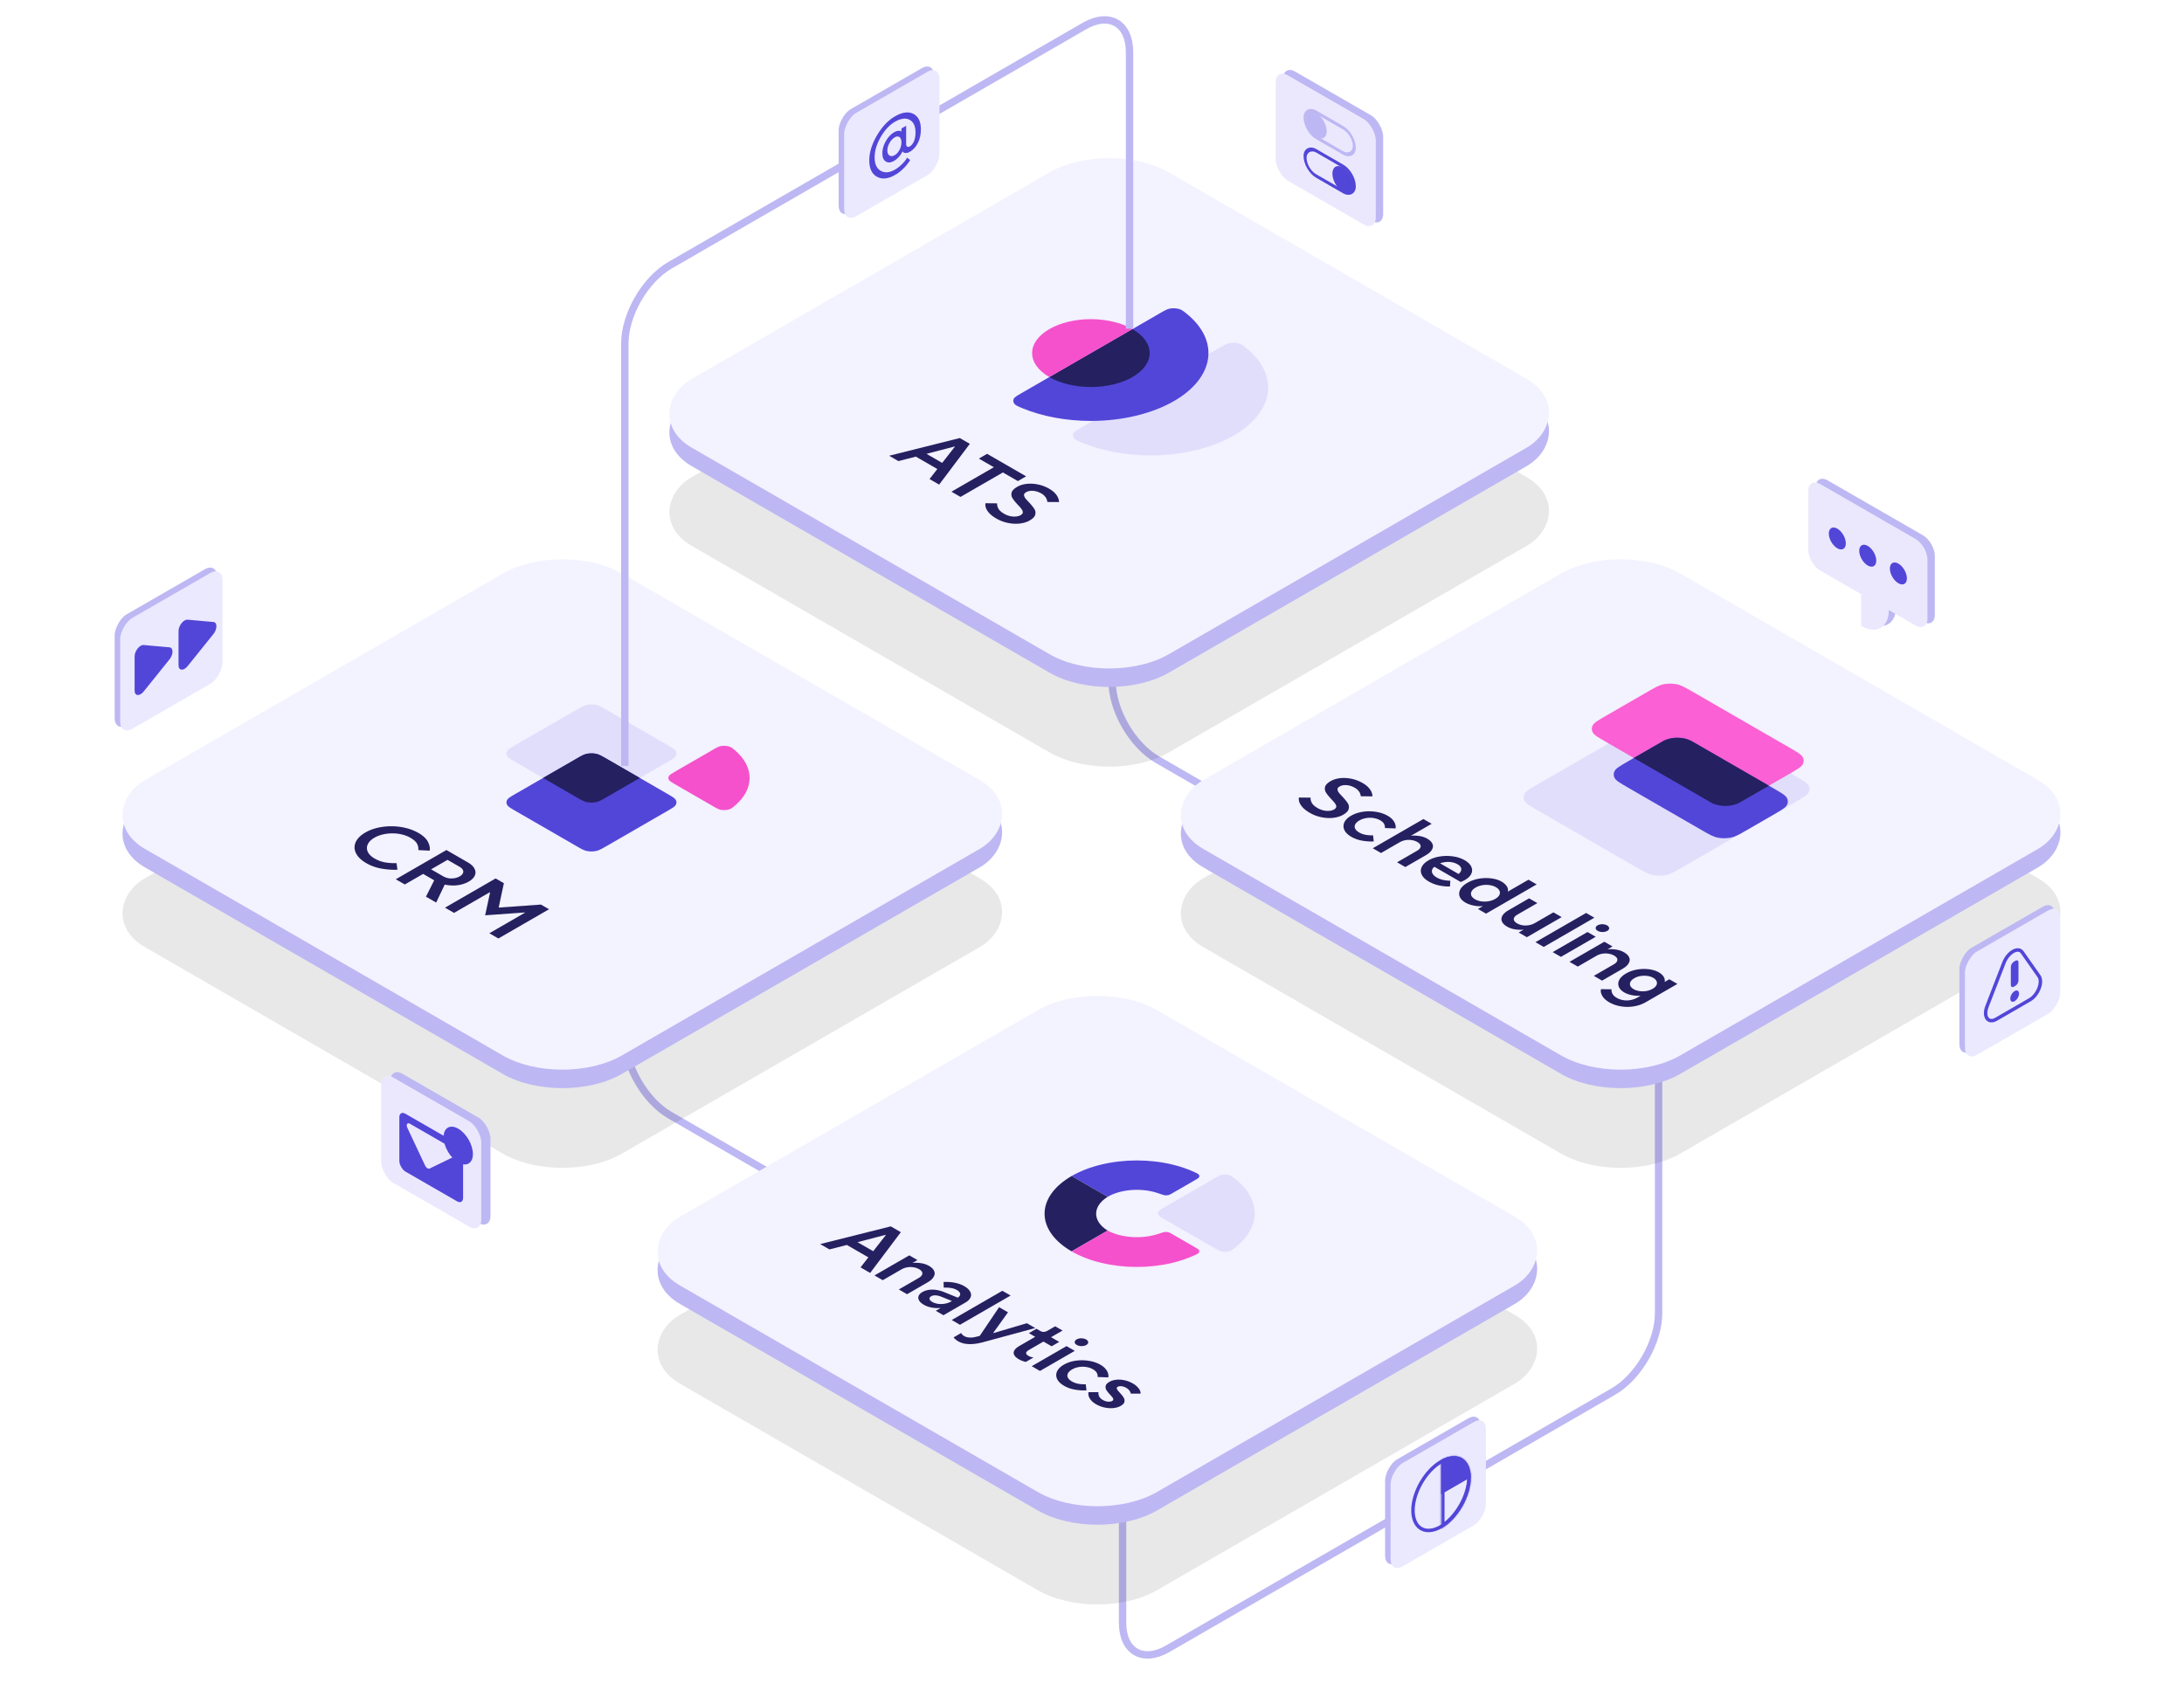 <svg viewBox="0 0 1397 1077" fill="none" xmlns="http://www.w3.org/2000/svg"><path d="M399.675 553.508v109.969c0 18.445 12.949 40.873 28.922 50.095l271.665 156.846c15.974 9.222 28.922 1.746 28.922-16.699V743.75" stroke="#BDB8F3" stroke-width="4.73" style="mix-blend-mode:multiply"/><path d="M1060.92 618.418v221.805c0 18.444-12.95 40.872-28.92 50.094L746.974 1054.88c-15.973 9.22-28.922 1.74-28.922-16.7V816.373" stroke="#BDB8F3" stroke-width="4.73"/><path d="M711.373 310.897V435.92c0 18.444 12.949 40.872 28.922 50.094l309.515 178.698c15.97 9.222 28.92 1.746 28.92-16.698V522.991" stroke="#BDB8F3" stroke-width="4.73" style="mix-blend-mode:multiply"/><g opacity=".1" filter="url(#a)"><rect width="352.316" height="352.316" rx="44.039" transform="matrix(.866 .5 -.866 .5 1036.65 407.792)" fill="#141415"/></g><rect width="352.316" height="352.316" rx="44.039" transform="matrix(.866 .5 -.866 .5 1036.65 356.792)" fill="#BDB8F3"/><rect width="352.316" height="352.316" rx="44.039" transform="matrix(.866 .5 -.866 .5 1036.65 344.967)" fill="#F3F2FF"/><path d="M837.794 520.048c-1.851-1.069-3.332-2.191-4.442-3.366-1.08-1.194-1.82-2.334-2.221-3.42-.34-1.087-.432-2.084-.278-2.992l7.45.08c-.061 1.14.216 2.28.833 3.42.648 1.122 1.867 2.199 3.656 3.232a13.776 13.776 0 0 0 3.841 1.523c1.357.285 2.607.365 3.748.241 1.172-.107 2.16-.392 2.962-.855.925-.535 1.388-1.14 1.388-1.817.031-.659-.231-1.345-.787-2.057-.493-.713-1.296-1.639-2.406-2.779-1.512-1.621-2.622-2.992-3.332-4.114-.709-1.122-.925-2.334-.648-3.634.34-1.3 1.558-2.556 3.656-3.767 1.635-.944 3.594-1.558 5.877-1.843 2.314-.268 4.735-.152 7.265.347a24.061 24.061 0 0 1 7.312 2.779c1.573.908 2.822 1.879 3.748 2.912.925 1.033 1.573 2.03 1.943 2.992.371.962.54 1.826.509 2.592l-7.404-.054a6.558 6.558 0 0 0-.462-1.71c-.185-.605-.571-1.238-1.157-1.897-.525-.659-1.25-1.255-2.175-1.79-1.203-.694-2.422-1.184-3.656-1.469-1.203-.267-2.329-.347-3.378-.241-1.049.107-1.944.374-2.684.802-.925.534-1.404 1.131-1.434 1.79.03.659.293 1.345.786 2.057.556.713 1.373 1.63 2.453 2.752 1.511 1.621 2.622 2.992 3.332 4.114.74 1.14.941 2.36.601 3.661-.277 1.3-1.465 2.556-3.563 3.767-1.728.997-3.81 1.647-6.247 1.95-2.406.285-4.936.16-7.589-.374a24.605 24.605 0 0 1-7.497-2.832Zm26.588 15.351c-2.19-1.265-3.671-2.708-4.442-4.329-.741-1.638-.756-3.268-.047-4.889.772-1.621 2.237-3.054 4.397-4.301 2.128-1.229 4.581-2.057 7.357-2.485a27.578 27.578 0 0 1 8.469.027c2.838.427 5.352 1.273 7.543 2.538 1.449.837 2.56 1.745 3.331 2.725.802.998 1.311 1.95 1.527 2.859.278.908.324 1.736.139 2.484l-6.802-.24c.092-.873-.077-1.737-.509-2.592-.432-.854-1.265-1.638-2.499-2.351-1.234-.712-2.653-1.193-4.257-1.442a13.806 13.806 0 0 0-4.767.026c-1.573.268-2.992.766-4.257 1.497-1.296.748-2.19 1.585-2.684 2.511-.463.908-.478 1.826-.046 2.752.462.908 1.311 1.719 2.545 2.431 1.265.73 2.668 1.238 4.211 1.523 1.573.267 3.131.365 4.674.294l.462 3.9c-2.221.143-4.643-.008-7.265-.454-2.591-.427-4.951-1.255-7.08-2.484Zm13.716 7.33 32.392-18.701 5.276 3.045-13.281 7.668.046.027c1.481-.214 3.208-.178 5.183.107 1.974.285 3.717.864 5.229 1.736 1.666.962 2.761 2.04 3.285 3.233.556 1.211.463 2.458-.277 3.74-.679 1.283-2.006 2.494-3.98 3.634l-13.05 7.534-5.275-3.046 12.726-7.347c1.018-.588 1.696-1.211 2.036-1.87.37-.677.401-1.336.092-1.977-.308-.641-.925-1.229-1.851-1.763-1.049-.606-2.252-1.016-3.609-1.229a12.238 12.238 0 0 0-4.026.026c-1.357.25-2.607.704-3.748 1.363l-11.893 6.866-5.275-3.046Zm35.816 21.267c-2.19-1.265-3.687-2.716-4.489-4.355-.771-1.657-.786-3.286-.046-4.889.771-1.621 2.237-3.055 4.396-4.302 2.129-1.229 4.581-2.057 7.358-2.484a28.06 28.06 0 0 1 8.376-.027c2.807.41 5.26 1.22 7.357 2.431 2.098 1.211 3.502 2.574 4.211 4.088.741 1.532.756 3.054.047 4.568-.679 1.497-2.052 2.841-4.119 4.035-.463.267-.941.507-1.434.721-.463.232-.864.41-1.204.534l-16.844-9.725c-.802.606-1.311 1.31-1.527 2.111-.185.819-.031 1.639.463 2.458.524.837 1.373 1.594 2.545 2.271a13.699 13.699 0 0 0 4.072 1.55c1.481.32 3.024.498 4.628.534l-.232 3.66c-1.943.089-4.164-.107-6.663-.588a22.347 22.347 0 0 1-6.895-2.591Zm19.065-4.809c.833-.695 1.358-1.407 1.574-2.138.277-.73.216-1.442-.186-2.137-.339-.695-1.018-1.336-2.036-1.924a10.893 10.893 0 0 0-3.517-1.282 13.101 13.101 0 0 0-3.84-.187 17.862 17.862 0 0 0-3.841.828l11.846 6.84Zm4.379 18.291c-1.851-1.069-3.07-2.343-3.656-3.821-.555-1.496-.432-3.028.37-4.595.833-1.55 2.36-2.966 4.581-4.248 2.191-1.265 4.628-2.138 7.312-2.619 2.715-.463 5.352-.525 7.913-.187 2.591.321 4.812 1.016 6.663 2.084 1.142.659 2.037 1.39 2.684 2.191.679.784 1.096 1.541 1.25 2.271.185.713.17 1.345-.046 1.897l.046.027 13.235-7.641 5.229 3.019-32.393 18.702-5.183-2.993 3.147-1.816-.046-.027c-.957.124-2.083.133-3.378.027-1.234-.107-2.546-.348-3.934-.722a15.73 15.73 0 0 1-3.794-1.549Zm6.154-2.111c1.142.659 2.468 1.104 3.98 1.336 1.542.214 3.1.187 4.674-.08 1.573-.268 3.008-.775 4.303-1.523 1.265-.73 2.129-1.55 2.592-2.458.462-.909.493-1.799.092-2.672-.37-.89-1.126-1.665-2.267-2.324-1.173-.677-2.53-1.122-4.072-1.336a14.422 14.422 0 0 0-4.628.053c-1.573.267-2.992.766-4.257 1.496-1.296.749-2.175 1.577-2.638 2.485-.463.909-.509 1.808-.139 2.699.401.872 1.188 1.647 2.36 2.324Zm20.565 17.537c-1.666-.962-2.777-2.048-3.332-3.26-.524-1.193-.447-2.431.231-3.713.741-1.283 2.098-2.494 4.073-3.634l13.049-7.534 5.276 3.046-12.726 7.347c-1.018.588-1.712 1.22-2.082 1.897-.34.659-.355 1.309-.047 1.95.309.641.926 1.229 1.851 1.764 1.049.605 2.221 1.015 3.517 1.229 1.358.213 2.715.195 4.072-.054a11.196 11.196 0 0 0 3.795-1.336l11.893-6.866 5.275 3.046-22.258 12.851-5.229-3.019 3.146-1.817-.046-.027c-1.512.196-3.255.151-5.229-.133-1.974-.285-3.718-.864-5.229-1.737Zm18.098 9.915 32.395-18.702 5.27 3.045-32.39 18.702-5.275-3.045Zm11.005 6.353 22.26-12.851 5.27 3.046-22.255 12.851-5.275-3.046Zm28.83-13.599c-.56-.32-.96-.694-1.2-1.122a1.513 1.513 0 0 1 0-1.282c.18-.428.55-.802 1.11-1.122.55-.321 1.2-.535 1.94-.642a6.891 6.891 0 0 1 2.18.027c.77.125 1.43.347 1.99.668.52.303.87.668 1.06 1.095.25.428.28.855.09 1.283-.18.427-.55.801-1.11 1.122-.55.321-1.2.534-1.94.641a7.49 7.49 0 0 1-2.27-.026c-.71-.125-1.33-.339-1.85-.642Zm-18.06 19.819 22.26-12.851 5.23 3.019-3.15 1.817.05.027c1.51-.196 3.25-.151 5.23.133 1.97.285 3.72.864 5.23 1.737 1.66.962 2.76 2.039 3.28 3.233.56 1.211.47 2.458-.27 3.74-.68 1.283-2.01 2.494-3.98 3.634l-13.05 7.534-5.28-3.046 12.73-7.347c1.02-.588 1.69-1.211 2.03-1.87.37-.677.4-1.336.1-1.977-.31-.641-.93-1.229-1.85-1.764-1.05-.605-2.26-1.015-3.61-1.229a12.29 12.29 0 0 0-4.03.027c-1.36.25-2.61.704-3.75 1.363l-11.89 6.866-5.28-3.046Zm25.41 25.892c-2.16-1.247-3.67-2.672-4.53-4.275-.87-1.603-1.1-2.983-.7-4.141l6.76.107c-.22.766-.06 1.674.46 2.725.53 1.051 1.44 1.95 2.73 2.698 1.36.784 2.8 1.292 4.31 1.523 1.54.25 3.1.223 4.67-.08 1.57-.303 3.05-.855 4.44-1.656l1.9-1.096-.05-.027c-.89.089-1.96.081-3.19-.026-1.2-.089-2.45-.312-3.75-.668a14.56 14.56 0 0 1-3.51-1.443c-1.73-.997-2.87-2.209-3.43-3.633-.55-1.425-.45-2.895.33-4.409.8-1.496 2.25-2.85 4.35-4.061 2.09-1.211 4.42-2.039 6.98-2.484 2.62-.446 5.17-.508 7.64-.187 2.47.32 4.58.988 6.34 2.003 1.08.624 1.91 1.301 2.5 2.031.61.748 1 1.469 1.15 2.164.19.712.19 1.336 0 1.87l.05.027 2.96-1.71 5.18 2.992-20.26 11.702c-2.26 1.301-4.76 2.173-7.5 2.619-2.75.48-5.51.489-8.28.026-2.78-.427-5.29-1.291-7.55-2.591Zm15.64-8.389c1.05.605 2.29 1.015 3.71 1.229 1.45.195 2.9.178 4.35-.054 1.48-.249 2.83-.73 4.07-1.443 1.2-.694 2-1.46 2.4-2.297.44-.855.47-1.692.1-2.512-.34-.837-1.04-1.558-2.09-2.164-1.08-.623-2.34-1.033-3.79-1.229a13.733 13.733 0 0 0-4.35.054c-1.45.231-2.78.694-3.98 1.389-1.23.712-2.07 1.496-2.5 2.351-.4.837-.43 1.674-.09 2.512.37.819 1.09 1.54 2.17 2.164Z" fill="#252060"/><path d="M1055.86 460.106c5.16-2.983 7.74-4.474 10.72-5.032 2.62-.492 5.44-.492 8.06 0 2.98.558 5.57 2.049 10.73 5.032l62.73 36.21c5.16 2.982 7.74 4.473 8.71 6.193.85 1.512.85 3.142 0 4.654-.97 1.72-3.55 3.211-8.71 6.193l-71.95 41.535c-5.17 2.982-7.75 4.474-10.73 5.032-2.62.492-5.44.492-8.06 0-2.98-.558-5.56-2.05-10.73-5.032l-62.722-36.21c-5.166-2.982-7.749-4.473-8.717-6.193-.851-1.512-.851-3.142 0-4.654.968-1.72 3.551-3.211 8.717-6.193l71.952-41.535Z" fill="#E1DEFC"/><path d="M1053.55 442.799c5.17-2.982 7.75-4.473 10.73-5.032 2.62-.491 5.44-.491 8.06 0 2.98.559 5.56 2.05 10.73 5.032l61.33 35.407c5.16 2.982 7.75 4.473 8.71 6.193.86 1.512.86 3.141 0 4.654-.96 1.719-3.55 3.211-8.71 6.193l-26 15.01c-5.17 2.983-7.75 4.474-10.73 5.033-2.62.491-5.44.491-8.06 0-2.98-.559-5.57-2.05-10.73-5.033l-61.33-35.406c-5.17-2.982-7.75-4.473-8.72-6.193-.85-1.512-.85-3.142 0-4.654.97-1.72 3.55-3.211 8.72-6.193l26-15.011Z" fill="#FB60D4"/><path d="M1058.16 477.412c5.17-2.982 7.75-4.473 10.73-5.032 2.62-.492 5.44-.492 8.06 0 2.98.559 5.56 2.05 10.73 5.032l46.58 26.891c5.17 2.983 7.75 4.474 8.72 6.193.85 1.513.85 3.142 0 4.655-.97 1.719-3.55 3.21-8.72 6.193l-16.6 9.585c-5.17 2.982-7.75 4.473-10.73 5.032-2.62.491-5.44.491-8.06 0-2.98-.559-5.56-2.05-10.73-5.032l-46.58-26.892c-5.17-2.982-7.75-4.473-8.72-6.193-.85-1.512-.85-3.142 0-4.654.97-1.719 3.55-3.211 8.72-6.193l16.6-9.585Z" fill="#5246D8"/><path d="m1131.48 502.701-18.62 10.75c-5.09 2.941-13.35 2.941-18.45 0l-49.34-28.483 18.63-10.751c5.09-2.941 13.35-2.941 18.44 0l49.34 28.484Z" fill="#252060"/><g opacity=".1" filter="url(#b)"><rect width="352.316" height="352.316" rx="44.039" transform="matrix(.866 .5 -.866 .5 359.694 407.792)" fill="#141415"/></g><rect width="352.316" height="352.316" rx="44.039" transform="matrix(.866 .5 -.866 .5 359.694 356.792)" fill="#BDB8F3"/><rect width="352.316" height="352.316" rx="44.039" transform="matrix(.866 .5 -.866 .5 359.694 344.967)" fill="#F3F2FF"/><path d="M234.286 552.247c-3.209-1.852-5.399-3.972-6.571-6.359-1.173-2.386-1.234-4.755-.185-7.106 1.079-2.334 3.146-4.382 6.2-6.145 3.055-1.764 6.618-2.948 10.69-3.554a39.903 39.903 0 0 1 12.263.081c4.134.676 7.805 1.941 11.013 3.793 2.962 1.71 4.967 3.58 6.016 5.611 1.049 2.03 1.435 3.927 1.157 5.691l-7.265-.348c.123-1.389-.154-2.743-.833-4.061-.679-1.318-2.098-2.6-4.257-3.847-2.098-1.211-4.551-2.039-7.358-2.485a27.244 27.244 0 0 0-8.33 0c-2.776.428-5.213 1.247-7.311 2.458-2.098 1.212-3.517 2.619-4.258 4.222-.74 1.603-.74 3.206 0 4.809.772 1.621 2.206 3.037 4.304 4.248 2.19 1.264 4.442 2.101 6.756 2.511a37.83 37.83 0 0 0 7.312.481l.601 4.195c-3.177.16-6.571-.072-10.18-.695-3.548-.624-6.803-1.79-9.764-3.5Zm18.884 10.315 32.393-18.702 13.744 7.935c2.097 1.211 3.501 2.556 4.211 4.035.771 1.478.833 2.938.185 4.381-.648 1.443-1.944 2.725-3.887 3.847-1.944 1.122-4.165 1.871-6.664 2.245-2.468.356-4.998.32-7.589-.107-2.53-.428-4.844-1.247-6.941-2.458l-7.96-4.596-11.707 6.76-5.785-3.34Zm19.297 11.141 6.571-13.038 6.247 3.607-6.293 13.198-6.525-3.767Zm11.06-13.011c1.018.588 2.144.989 3.378 1.202 1.265.196 2.499.196 3.702 0 1.265-.196 2.406-.587 3.424-1.175 1.018-.588 1.697-1.247 2.036-1.977.371-.713.371-1.425 0-2.138-.339-.73-1.018-1.389-2.036-1.977l-7.774-4.488-10.504 6.065 7.774 4.488Zm1.119 20.043 32.393-18.702 5.275 3.046-3.331 15.549.092.054 26.932-1.924 5.183 2.992-32.393 18.702-5.784-3.34 22.86-13.198-.185-.107-25.359 1.817 3.147-14.641-.185-.107-22.86 13.199-5.785-3.34Z" fill="#252060"/><path d="M470.245 515.331c-1.678 1.443-2.517 2.165-4.148 2.62-1.27.354-3.231.464-4.596.258-1.752-.265-3.033-1.004-5.596-2.484l-23.586-13.616c-2.645-1.527-3.968-2.29-4.463-3.171-.436-.774-.436-1.608 0-2.383.496-.88 1.818-1.644 4.463-3.171l23.586-13.616c2.563-1.479 3.844-2.219 5.596-2.484 1.365-.206 3.326-.095 4.596.259 1.631.455 2.47 1.176 4.148 2.619 12.329 10.604 12.329 24.566 0 35.169Z" fill="#F551CC"/><path d="M330.349 487.924c-3.527-2.036-5.29-3.054-5.951-4.227-.581-1.033-.581-2.145 0-3.178.661-1.174 2.424-2.192 5.951-4.228l37.898-21.878c3.527-2.036 5.291-3.054 7.324-3.436a15.197 15.197 0 0 1 5.504 0c2.033.382 3.797 1.4 7.324 3.436l37.898 21.878c3.527 2.036 5.29 3.054 5.951 4.228.581 1.033.581 2.145 0 3.178-.661 1.173-2.424 2.191-5.951 4.227l-37.898 21.879c-3.527 2.036-5.291 3.054-7.324 3.436a15.197 15.197 0 0 1-5.504 0c-2.033-.382-3.797-1.4-7.324-3.436l-37.898-21.879Z" fill="#E1DEFC"/><path d="M330.349 519.202c-3.527-2.036-5.29-3.054-5.951-4.228-.581-1.032-.581-2.145 0-3.177.661-1.174 2.424-2.192 5.951-4.228l37.898-21.879c3.527-2.036 5.291-3.054 7.324-3.435a15.153 15.153 0 0 1 5.504 0c2.033.381 3.797 1.399 7.324 3.435l37.898 21.879c3.527 2.036 5.29 3.054 5.951 4.228.581 1.032.581 2.145 0 3.177-.661 1.174-2.424 2.192-5.951 4.228l-37.898 21.879c-3.527 2.036-5.291 3.054-7.324 3.435a15.153 15.153 0 0 1-5.504 0c-2.033-.381-3.797-1.399-7.324-3.435l-37.898-21.879Z" fill="#5246D8"/><path d="m347.363 497.747 20.884-12.057c3.527-2.036 5.291-3.054 7.324-3.435a15.153 15.153 0 0 1 5.504 0c2.033.381 3.797 1.399 7.324 3.435l20.884 12.057-20.884 12.056c-3.527 2.036-5.291 3.054-7.324 3.436a15.197 15.197 0 0 1-5.504 0c-2.033-.382-3.797-1.4-7.324-3.436l-20.884-12.056Z" fill="#252060"/><g opacity=".1" filter="url(#c)"><rect width="352.316" height="352.316" rx="44.039" transform="matrix(.866 .5 -.866 .5 701.943 687.127)" fill="#141415"/></g><rect width="352.316" height="352.316" rx="44.039" transform="matrix(.866 .5 -.866 .5 701.943 636.127)" fill="#BDB8F3"/><rect width="352.316" height="352.316" rx="44.039" transform="matrix(.866 .5 -.866 .5 701.943 624.303)" fill="#F3F2FF"/><path d="M749.774 745.062c5.151 1.232 9.963 2.876 14.299 4.88 1.583.731 2.374 1.097 2.775 1.657.327.458.386 1.071.148 1.548-.291.582-1.087 1.041-2.679 1.96l-13.816 7.976c-1.571.907-2.356 1.36-3.115 1.539-.796.188-1.266.221-2.117.151-.812-.067-2.039-.492-4.493-1.341-10.165-3.517-23.539-2.747-32.299 2.31l-23.026-13.294c5.481-3.164 11.987-5.674 19.148-7.386 7.161-1.712 14.837-2.594 22.588-2.594 7.751 0 15.426.882 22.587 2.594Z" fill="#5246D8"/><path d="M685.451 800.637c-5.481-3.164-9.829-6.921-12.795-11.055-2.966-4.134-4.493-8.565-4.493-13.04 0-4.474 1.527-8.905 4.493-13.039s7.314-7.891 12.795-11.055l23.04 13.301c-9.789 6.078-9.789 15.509 0 21.587l-23.04 13.301Z" fill="#252060"/><path d="M764.317 797.978c1.592.919 2.388 1.378 2.679 1.96.238.477.179 1.09-.148 1.548-.401.56-1.192.926-2.775 1.657-4.336 2.004-9.148 3.648-14.299 4.88-7.161 1.712-14.836 2.594-22.587 2.594-7.751 0-15.427-.882-22.588-2.594-7.161-1.712-13.667-4.222-19.148-7.386l23.04-13.301c8.961 4.81 22.132 5.525 32.346 2.146 2.381-.787 3.571-1.181 4.372-1.241.833-.062 1.309-.025 2.084.161.746.178 1.507.618 3.031 1.497l13.993 8.079Z" fill="#F551CC"/><path d="M776.816 753.936c2.367-1.367 3.551-2.05 5.107-2.297 1.243-.198 2.935-.124 4.112.18 1.473.38 2.332 1.055 4.048 2.403 8.076 6.344 12.507 14.05 12.507 22.019 0 7.97-4.431 15.675-12.507 22.019-1.716 1.349-2.575 2.024-4.048 2.404-1.177.303-2.869.378-4.112.18-1.556-.247-2.74-.93-5.107-2.297l-31.73-18.318c-2.418-1.396-3.627-2.094-4.08-2.898-.398-.708-.398-1.471 0-2.179.453-.805 1.662-1.503 4.08-2.899l31.73-18.317Z" fill="#E1DEFC"/><path d="m524.629 795.981 45.164-11.328 6.432 3.714-19.62 26.075-6.155-3.553 4.998-6.412-13.744-7.935-11.152 2.859-5.923-3.42Zm23.878-1.229 10.041 5.798 8.145-10.42-.139-.08-18.047 4.702Zm10.865 21.288 22.258-12.851 5.229 3.019-3.146 1.817.046.027c1.512-.196 3.255-.152 5.229.133 1.974.285 3.717.864 5.229 1.737 1.666.962 2.761 2.039 3.286 3.233.555 1.211.462 2.458-.278 3.74-.679 1.282-2.005 2.494-3.98 3.633l-13.049 7.535-5.276-3.046 12.726-7.347c1.018-.588 1.697-1.211 2.036-1.87.37-.677.401-1.336.093-1.978-.309-.641-.926-1.228-1.851-1.763-1.049-.605-2.252-1.015-3.61-1.229a12.211 12.211 0 0 0-4.026.027 11.63 11.63 0 0 0-3.748 1.362l-11.893 6.867-5.275-3.046Zm31.518 18.731c-1.45-.837-2.453-1.754-3.008-2.752-.524-.979-.617-1.941-.278-2.885.401-.944 1.173-1.745 2.314-2.405 1.851-1.068 3.98-1.603 6.386-1.603 2.468 0 5.013.526 7.636 1.577l11.707 4.782-5.368.16 2.407-1.442c.678-.392 1.126-.864 1.342-1.416.246-.57.2-1.149-.139-1.737-.278-.588-.849-1.131-1.712-1.63a10.973 10.973 0 0 0-3.888-1.335c-1.419-.214-2.961-.303-4.627-.268l-.093-3.58a31.811 31.811 0 0 1 4.304.08c1.512.125 3.023.392 4.535.802a17.631 17.631 0 0 1 4.396 1.79c1.851 1.069 3.1 2.235 3.748 3.5.71 1.264.787 2.502.232 3.714-.525 1.229-1.605 2.315-3.24 3.259l-14.067 8.122-4.905-2.832 3.1-1.79-.046-.027c-.926.107-2.021.116-3.286.027a20.215 20.215 0 0 1-3.841-.615 15.263 15.263 0 0 1-3.609-1.496Zm5.414-1.79c1.049.606 2.283 1.016 3.702 1.229 1.45.196 2.885.169 4.304-.08 1.481-.249 2.792-.703 3.933-1.362l2.869-1.657.463 2.351-9.718-3.901c-1.265-.48-2.452-.739-3.563-.774-1.08-.018-1.959.169-2.638.561-.524.303-.864.659-1.018 1.068-.154.41-.092.838.185 1.283.278.445.772.873 1.481 1.282Zm12.468 11.58 32.393-18.701 5.275 3.045-32.392 18.702-5.276-3.046Zm4.156 13.621a10.529 10.529 0 0 1-1.851-1.336c-.555-.463-.91-.864-1.064-1.202l4.813-2.779c.061.285.277.606.648.962.339.374.786.722 1.342 1.042.894.517 1.959.811 3.193.882 1.234.107 2.498 0 3.794-.321l6.34-1.523-4.767 2.752 13.698-20.305 5.692 3.286-9.487 13.225.139.081 21.426-6.332 5.367 3.099-33.456 9.057c-3.332.89-6.309 1.291-8.932 1.202-2.653-.071-4.951-.668-6.895-1.79Zm38.848 11.528c-2.314-1.336-3.44-2.752-3.378-4.248.061-1.496 1.342-2.966 3.84-4.408l9.95-5.744-4.073-2.352 4.859-2.805 2.453 1.416c.74.428 1.481.624 2.221.588.802-.036 1.651-.312 2.545-.828l4.767-2.752 4.72 2.725-7.358 4.248 5.229 3.019-4.859 2.805-5.229-3.019-9.301 5.37c-1.142.659-1.743 1.31-1.805 1.951 0 .641.509 1.255 1.527 1.843.463.267.972.49 1.527.668.586.16 1.142.285 1.666.374l-4.905 2.832c-.586-.125-1.296-.338-2.129-.641a13.641 13.641 0 0 1-2.267-1.042Zm8.177 4.401 22.259-12.851 5.275 3.046-22.258 12.85-5.276-3.045Zm28.83-13.599c-.556-.321-.957-.695-1.203-1.122a1.552 1.552 0 0 1 0-1.283c.185-.427.555-.801 1.11-1.122.556-.32 1.203-.534 1.944-.641a6.83 6.83 0 0 1 2.175.027c.771.124 1.434.347 1.99.668.524.302.879.668 1.064 1.095.247.427.278.855.092 1.282-.185.428-.555.802-1.11 1.123-.555.32-1.203.534-1.944.641a7.44 7.44 0 0 1-2.267-.027c-.71-.125-1.327-.338-1.851-.641Zm-8.153 26.124c-2.191-1.265-3.671-2.707-4.443-4.328-.74-1.639-.756-3.269-.046-4.889.771-1.621 2.237-3.055 4.396-4.302 2.129-1.229 4.581-2.057 7.358-2.484a27.54 27.54 0 0 1 8.468.026c2.838.428 5.353 1.274 7.543 2.538 1.45.838 2.561 1.746 3.332 2.726.802.997 1.311 1.95 1.527 2.858.278.909.324 1.737.139 2.485l-6.803-.241c.093-.872-.077-1.736-.509-2.591-.432-.855-1.265-1.639-2.499-2.351-1.234-.713-2.653-1.194-4.257-1.443a13.825 13.825 0 0 0-4.766.027c-1.574.267-2.993.766-4.257 1.496-1.296.748-2.191 1.585-2.684 2.511-.463.909-.479 1.826-.047 2.752.463.909 1.311 1.719 2.545 2.431 1.265.731 2.669 1.238 4.211 1.523 1.574.267 3.132.365 4.674.294l.463 3.901c-2.221.142-4.643-.009-7.265-.454-2.592-.428-4.952-1.256-7.08-2.485Zm20.471 11.819c-1.388-.801-2.468-1.674-3.239-2.618-.771-.944-1.28-1.861-1.527-2.752-.185-.89-.216-1.674-.093-2.351h6.386c-.123.784.016 1.648.417 2.592.432.926 1.203 1.71 2.314 2.351 1.141.659 2.252 1.033 3.331 1.122 1.142.089 2.083-.08 2.823-.508.432-.249.633-.561.602-.935 0-.392-.17-.81-.509-1.256-.34-.445-.833-1.015-1.481-1.709-1.049-1.14-1.851-2.138-2.406-2.993-.494-.855-.648-1.745-.463-2.671.185-.927.987-1.799 2.406-2.619 1.173-.677 2.576-1.113 4.211-1.309 1.697-.196 3.471-.098 5.322.294a17.994 17.994 0 0 1 5.414 2.057c1.234.713 2.221 1.479 2.962 2.298.802.819 1.342 1.576 1.619 2.271.309.712.432 1.354.371 1.924h-6.294c-.031-.553-.293-1.167-.787-1.844-.462-.695-1.172-1.318-2.128-1.87a7.417 7.417 0 0 0-2.083-.828c-.678-.178-1.311-.241-1.897-.187-.555.035-1.018.16-1.388.374-.432.249-.648.57-.648.961.062.392.247.802.555 1.229.34.41.833.98 1.481 1.71 1.08 1.158 1.867 2.164 2.36 3.019.525.837.694 1.719.509 2.645-.123.927-.91 1.808-2.36 2.645-1.234.713-2.745 1.176-4.535 1.39-1.758.195-3.64.089-5.645-.321a18.21 18.21 0 0 1-5.6-2.111Z" fill="#252060"/><g opacity=".1" filter="url(#d)"><rect width="352.316" height="352.316" rx="44.039" transform="matrix(.866 .5 -.866 .5 709.493 151.105)" fill="#141415"/></g><rect width="352.316" height="352.316" rx="44.039" transform="matrix(.866 .5 -.866 .5 709.493 100.105)" fill="#BDB8F3"/><rect width="352.316" height="352.316" rx="44.039" transform="matrix(.866 .5 -.866 .5 709.493 88.28)" fill="#F3F2FF"/><path d="M691.624 273.572c-3.005 1.735-4.508 2.602-5.049 3.757-.43.916-.248 2.184.437 3.046.864 1.088 2.343 1.697 5.299 2.915 12.665 5.219 27.918 8.076 43.682 8.076 19.943 0 39.068-4.573 53.169-12.714 14.102-8.141 22.024-19.182 22.024-30.694 0-9.101-4.95-17.907-13.989-25.218-2.11-1.707-3.166-2.56-5.05-3.059-1.493-.395-3.691-.501-5.276-.253-2.001.313-3.504 1.181-6.509 2.915l-88.738 51.229Z" fill="#E1DEFC"/><path d="M653.428 251.521c-3.005 1.735-4.508 2.602-5.05 3.757-.429.916-.247 2.184.438 3.046.864 1.088 2.342 1.697 5.299 2.915 12.665 5.219 27.918 8.076 43.682 8.076 19.942 0 39.067-4.573 53.169-12.714 14.101-8.14 22.023-19.182 22.023-30.694 0-9.101-4.95-17.906-13.989-25.218-2.11-1.707-3.165-2.56-5.049-3.059-1.493-.395-3.691-.501-5.277-.253-2.001.313-3.503 1.181-6.509 2.916l-88.737 51.228Z" fill="#5246D8"/><path d="M671.212 241.254c7.051 4.07 16.614 6.357 26.585 6.357s19.534-2.287 26.584-6.357c7.051-4.07 11.012-9.591 11.012-15.347 0-5.757-3.961-11.277-11.012-15.348l-53.169 30.695Z" fill="#252060"/><path d="M671.212 241.254c-7.051-4.07-11.012-9.591-11.012-15.347 0-5.757 3.961-11.277 11.012-15.348 7.051-4.07 16.614-6.357 26.585-6.357s19.534 2.287 26.584 6.357l-53.169 30.695Z" fill="#F551CC"/><path d="m568.756 291.593 45.164-11.328 6.433 3.714-19.621 26.075-6.155-3.553 4.998-6.412-13.744-7.935-11.152 2.859-5.923-3.42Zm23.878-1.229 10.041 5.797 8.145-10.419-.139-.08-18.047 4.702Zm15.964 24.232 27.118-15.656-9.579-5.531 5.275-3.045 24.942 14.4-5.275 3.046-9.579-5.531-27.117 15.657-5.785-3.34Zm28.696 17.155c-1.851-1.069-3.332-2.191-4.443-3.366-1.08-1.194-1.82-2.334-2.221-3.42-.339-1.087-.432-2.084-.278-2.992l7.451.08c-.062 1.14.216 2.28.833 3.419.647 1.123 1.866 2.2 3.655 3.233a13.788 13.788 0 0 0 3.841 1.523c1.358.285 2.607.365 3.748.241 1.173-.107 2.16-.392 2.962-.855.926-.535 1.388-1.14 1.388-1.817.031-.659-.231-1.345-.786-2.057-.494-.713-1.296-1.639-2.407-2.779-1.511-1.621-2.622-2.992-3.332-4.114-.709-1.122-.925-2.334-.647-3.634.339-1.3 1.558-2.556 3.655-3.767 1.635-.944 3.594-1.558 5.877-1.843 2.314-.268 4.736-.152 7.266.347a24.063 24.063 0 0 1 7.311 2.778c1.573.909 2.823 1.88 3.748 2.913.926 1.033 1.574 2.03 1.944 2.992.37.962.54 1.826.509 2.591l-7.404-.053a6.562 6.562 0 0 0-.463-1.71c-.185-.605-.571-1.238-1.157-1.897-.524-.659-1.249-1.255-2.175-1.79-1.203-.694-2.421-1.184-3.655-1.469-1.204-.267-2.33-.348-3.379-.241-1.048.107-1.943.374-2.684.802-.925.534-1.403 1.131-1.434 1.79.031.659.293 1.345.787 2.057.555.713 1.372 1.63 2.452 2.752 1.512 1.621 2.622 2.992 3.332 4.114.74 1.14.941 2.36.602 3.661-.278 1.3-1.466 2.555-3.564 3.767-1.727.997-3.81 1.647-6.247 1.95-2.406.285-4.936.16-7.589-.374a24.59 24.59 0 0 1-7.496-2.832Z" fill="#252060"/><path d="M722.505 210.307V33.397c0-18.445-12.949-25.921-28.922-16.699l-264.986 152.99c-15.973 9.222-28.922 31.65-28.922 50.094v270.273" stroke="#BDB8F3" stroke-width="4.73"/><rect width="73.901" height="67.442" rx="8.906" transform="matrix(.866 .499 0 1 249.738 682.593)" fill="#BDB8F3"/><rect width="73.901" height="67.442" rx="8.906" transform="matrix(.866 .499 0 1 243.825 684.958)" fill="#EBE8FE"/><rect width="47.089" height="36.989" rx="4.453" transform="matrix(.866 .499 0 1 255.44 710.364)" fill="#5246D8"/><path d="M260.57 721.608c-.947-2.014-.039-3.578 1.548-2.664l27.885 16.066c1.758 1.013 2.6 3.99 1.306 4.618l-16.551 8.035c-.842.409-2.17-.5-2.853-1.953l-11.335-24.102Z" fill="#EBE8FE"/><ellipse rx="10.833" ry="10.817" transform="matrix(.866 .499 0 1 293.112 732.956)" fill="#5246D8"/><rect width="70.389" height="66.106" rx="8.906" transform="matrix(-.866 .499 0 1 597.38 39.16)" fill="#BDB8F3"/><rect width="70.389" height="66.106" rx="8.906" transform="matrix(-.866 .499 0 1 600.93 41.525)" fill="#EBE9FE"/><path d="M572.335 87.868c1.192-.687 2.196-.735 3.012-.144.837.578 1.234 1.699 1.234 3.386 0 1.688-.397 3.266-1.234 4.81-.816 1.53-1.82 2.638-3.012 3.325-1.297.748-2.427.844-3.347.266-.92-.579-1.381-1.64-1.381-3.23 0-1.591.461-3.182 1.402-4.833.92-1.64 2.029-2.832 3.326-3.58Zm-.44-3.218c-2.049 1.181-3.827 3.098-5.292 5.701-1.464 2.603-2.196 5.195-2.196 7.75 0 2.579.732 4.326 2.196 5.242 1.465.916 3.243.759 5.292-.422 1.13-.65 2.155-1.506 3.075-2.567.921-1.06 1.486-1.844 1.737-2.326.251-.482.418-.844.543-1.157l.482.47c.292.338.836.53 1.631.555.774.036 1.632-.217 2.594-.772 2.113-1.217 3.828-3.073 5.125-5.604 1.297-2.53 1.945-5.46 1.945-8.834 0-4.87-1.59-8.123-4.748-9.798-3.18-1.64-7.091-1.145-11.735 1.53-4.497 2.591-8.367 6.701-11.63 12.293-3.264 5.593-4.874 10.907-4.874 15.969 0 5.062 1.61 8.545 4.874 10.377 3.263 1.832 7.133 1.458 11.63-1.133a23.715 23.715 0 0 0 3.41-2.374c1.087-.916 1.987-1.748 2.677-2.483a32.46 32.46 0 0 0 1.945-2.326c.607-.807 1.004-1.35 1.193-1.651.188-.301.334-.53.418-.675l-1.945-1.579-.795 1.302c-.586.868-1.506 1.904-2.803 3.182-1.297 1.277-2.657 2.326-4.1 3.157-3.556 2.049-6.61 2.314-9.204.796-2.594-1.519-3.87-4.375-3.87-8.569 0-4.17 1.276-8.497 3.87-13.004 2.594-4.508 5.648-7.786 9.204-9.835 3.702-2.133 6.798-2.519 9.308-1.193 2.49 1.362 3.745 4.013 3.745 7.99 0 2.339-.356 4.279-1.025 5.797-.691 1.555-1.569 2.616-2.615 3.218-.669.386-1.213.434-1.673.12-.461-.288-.67-.867-.67-1.735V80.468l-3.012 1.736v1.976l-.46-.289c-.335-.193-.879-.265-1.653-.18-.795.096-1.652.397-2.594.94Z" fill="#5246D8"/><rect width="70.389" height="66.106" rx="8.906" transform="matrix(-.866 .499 0 1 946.927 903.008)" fill="#BDB8F3"/><rect width="70.389" height="66.106" rx="8.906" transform="matrix(-.866 .499 0 1 950.477 905.373)" fill="#EBE9FE"/><path d="M903.81 966.381c0 11.468 8.042 16.115 17.961 10.382 9.918-5.733 17.961-19.677 17.961-31.145s-8.043-16.115-17.961-10.382c-9.919 5.733-17.961 19.676-17.961 31.145Z" stroke="#5246D8" stroke-width="2.226"/><mask id="e" fill="#fff"><path d="M921.771 934.257c5.019-2.901 9.833-3.378 13.382-1.327 3.549 2.051 5.542 6.463 5.542 12.265 0 5.802-1.993 12.519-5.542 18.673-3.549 6.154-8.363 11.241-13.382 14.142v-43.753Z"/></mask><path d="M921.771 934.257c5.019-2.901 9.833-3.378 13.382-1.327 3.549 2.051 5.542 6.463 5.542 12.265 0 5.802-1.993 12.519-5.542 18.673-3.549 6.154-8.363 11.241-13.382 14.142v-43.753Z" stroke="#5246D8" stroke-width="4.453" mask="url(#e)"/><path d="M921.771 934.257c2.485-1.436 4.946-2.293 7.242-2.52 2.296-.228 4.382.177 6.14 1.193 1.757 1.016 3.151 2.622 4.102 4.726.951 2.105 1.44 4.666 1.44 7.539l-18.924 10.938v-21.876Z" fill="#5246D8"/><rect width="70.389" height="66.106" rx="8.906" transform="matrix(-.866 .499 0 1 1314.28 575.726)" fill="#BDB8F3"/><rect width="70.389" height="66.106" rx="8.906" transform="matrix(-.866 .499 0 1 1317.83 578.091)" fill="#EBE9FE"/><path d="m1293.49 609.261 10.76 15.337c2.6 3.695-.65 12.063-5.84 15.064l-21.54 12.448c-5.19 3.002-8.44-1.614-5.84-8.308l10.77-27.786c2.59-6.698 9.09-10.453 11.69-6.755Z" stroke="#5246D8" stroke-width="2.226"/><path d="M1286.24 618.655c0-1.243.88-2.755 1.95-3.377l.99-.571c1.07-.621 1.95-.117 1.95 1.126v11.51c0 1.243-.88 2.755-1.95 3.377l-.99.571c-1.07.621-1.95.117-1.95-1.126v-11.51ZM1291.48 635.717c0 1.785-1.25 3.956-2.8 4.849-1.54.892-2.79.169-2.79-1.617 0-1.785 1.25-3.956 2.79-4.849 1.55-.892 2.8-.169 2.8 1.617Z" fill="#5246D8"/><rect width="73.901" height="67.442" rx="8.906" transform="matrix(.866 .499 0 1 820.744 41.386)" fill="#BDB8F3"/><rect width="73.901" height="67.442" rx="8.906" transform="matrix(.866 .499 0 1 816.015 43.752)" fill="#EBE8FE"/><rect x="-.964" y=".557" width="16.14" height="36.371" rx="8.07" transform="matrix(0 1 -.866 -.5 866.771 111.787)" stroke="#5246D8" stroke-width="2.226"/><circle transform="matrix(0 -1 -.866 -.5 859.085 115.026)" fill="#5246D8" r="7.869"/><rect x="-.964" y=".557" width="16.14" height="36.371" rx="8.07" transform="matrix(0 1 -.866 -.5 866.771 87.113)" stroke="#BDB8F3" stroke-width="2.226"/><circle transform="matrix(0 -1 -.866 -.5 842.056 80.115)" fill="#BDB8F3" r="7.613"/><path d="M1169.1 307.38c-4.26-2.455-7.72-.459-7.72 4.46v37.551c0 4.918 3.46 10.896 7.72 13.351l26.15 15.069v20.322c2.32 1.336 4.62 2.133 6.76 2.345 2.15.212 4.09-.166 5.73-1.111 1.64-.944 2.94-2.438 3.83-4.396.88-1.951 1.34-4.324 1.34-6.984l17 9.794c4.27 2.456 7.72.459 7.72-4.459v-37.551c0-4.919-3.45-10.896-7.72-13.352l-60.81-35.039Z" fill="#BDB8F3"/><path d="M1164.37 309.745c-4.26-2.456-7.72-.459-7.72 4.46v37.55c0 4.919 3.46 10.896 7.72 13.352l26.15 15.069v20.322c2.32 1.336 4.62 2.133 6.76 2.345 2.15.211 4.09-.166 5.73-1.111 1.64-.945 2.94-2.439 3.83-4.396.88-1.951 1.34-4.324 1.34-6.985l17 9.795c4.27 2.456 7.72.459 7.72-4.46v-37.55c0-4.919-3.45-10.897-7.72-13.352l-60.81-35.039Z" fill="#EBE8FE"/><ellipse rx="6.295" ry="6.285" transform="matrix(.866 .499 0 1 1175.25 344.526)" fill="#5246D8"/><ellipse rx="6.295" ry="6.285" transform="matrix(.866 .499 0 1 1194.71 355.543)" fill="#5246D8"/><ellipse rx="6.295" ry="6.285" transform="matrix(.866 .499 0 1 1214.31 366.899)" fill="#5246D8"/><rect width="75.542" height="70.945" rx="8.906" transform="matrix(-.866 .499 0 1 138.755 359.764)" fill="#BDB8F3"/><rect width="75.542" height="70.945" rx="8.906" transform="matrix(-.866 .499 0 1 142.301 362.129)" fill="#EBE9FE"/><path d="M108.421 414.173c2.571.23 2.571 4.514 0 7.712l-16.526 20.56c-2.571 3.198-5.785 2.911-5.785-.517v-22.035c0-3.428 3.214-7.426 5.785-7.196l16.526 1.476ZM136.517 397.952c2.57.23 2.57 4.515 0 7.713l-16.527 20.559c-2.571 3.198-5.784 2.911-5.784-.516v-22.036c0-3.428 3.213-7.426 5.784-7.196l16.527 1.476Z" fill="#5246D8"/><defs><filter id="a" x="703.872" y="370.69" width="665.546" height="426.518" filterUnits="userSpaceOnUse" color-interpolation-filters="sRGB"><feFlood flood-opacity="0" result="BackgroundImageFix"/><feBlend in="SourceGraphic" in2="BackgroundImageFix" result="shape"/><feGaussianBlur stdDeviation="25" result="effect1_foregroundBlur_397_5040"/></filter><filter id="b" x="26.921" y="370.69" width="665.546" height="426.518" filterUnits="userSpaceOnUse" color-interpolation-filters="sRGB"><feFlood flood-opacity="0" result="BackgroundImageFix"/><feBlend in="SourceGraphic" in2="BackgroundImageFix" result="shape"/><feGaussianBlur stdDeviation="25" result="effect1_foregroundBlur_397_5040"/></filter><filter id="c" x="369.17" y="650.026" width="665.546" height="426.518" filterUnits="userSpaceOnUse" color-interpolation-filters="sRGB"><feFlood flood-opacity="0" result="BackgroundImageFix"/><feBlend in="SourceGraphic" in2="BackgroundImageFix" result="shape"/><feGaussianBlur stdDeviation="25" result="effect1_foregroundBlur_397_5040"/></filter><filter id="d" x="376.72" y="114.004" width="665.546" height="426.518" filterUnits="userSpaceOnUse" color-interpolation-filters="sRGB"><feFlood flood-opacity="0" result="BackgroundImageFix"/><feBlend in="SourceGraphic" in2="BackgroundImageFix" result="shape"/><feGaussianBlur stdDeviation="25" result="effect1_foregroundBlur_397_5040"/></filter></defs></svg>